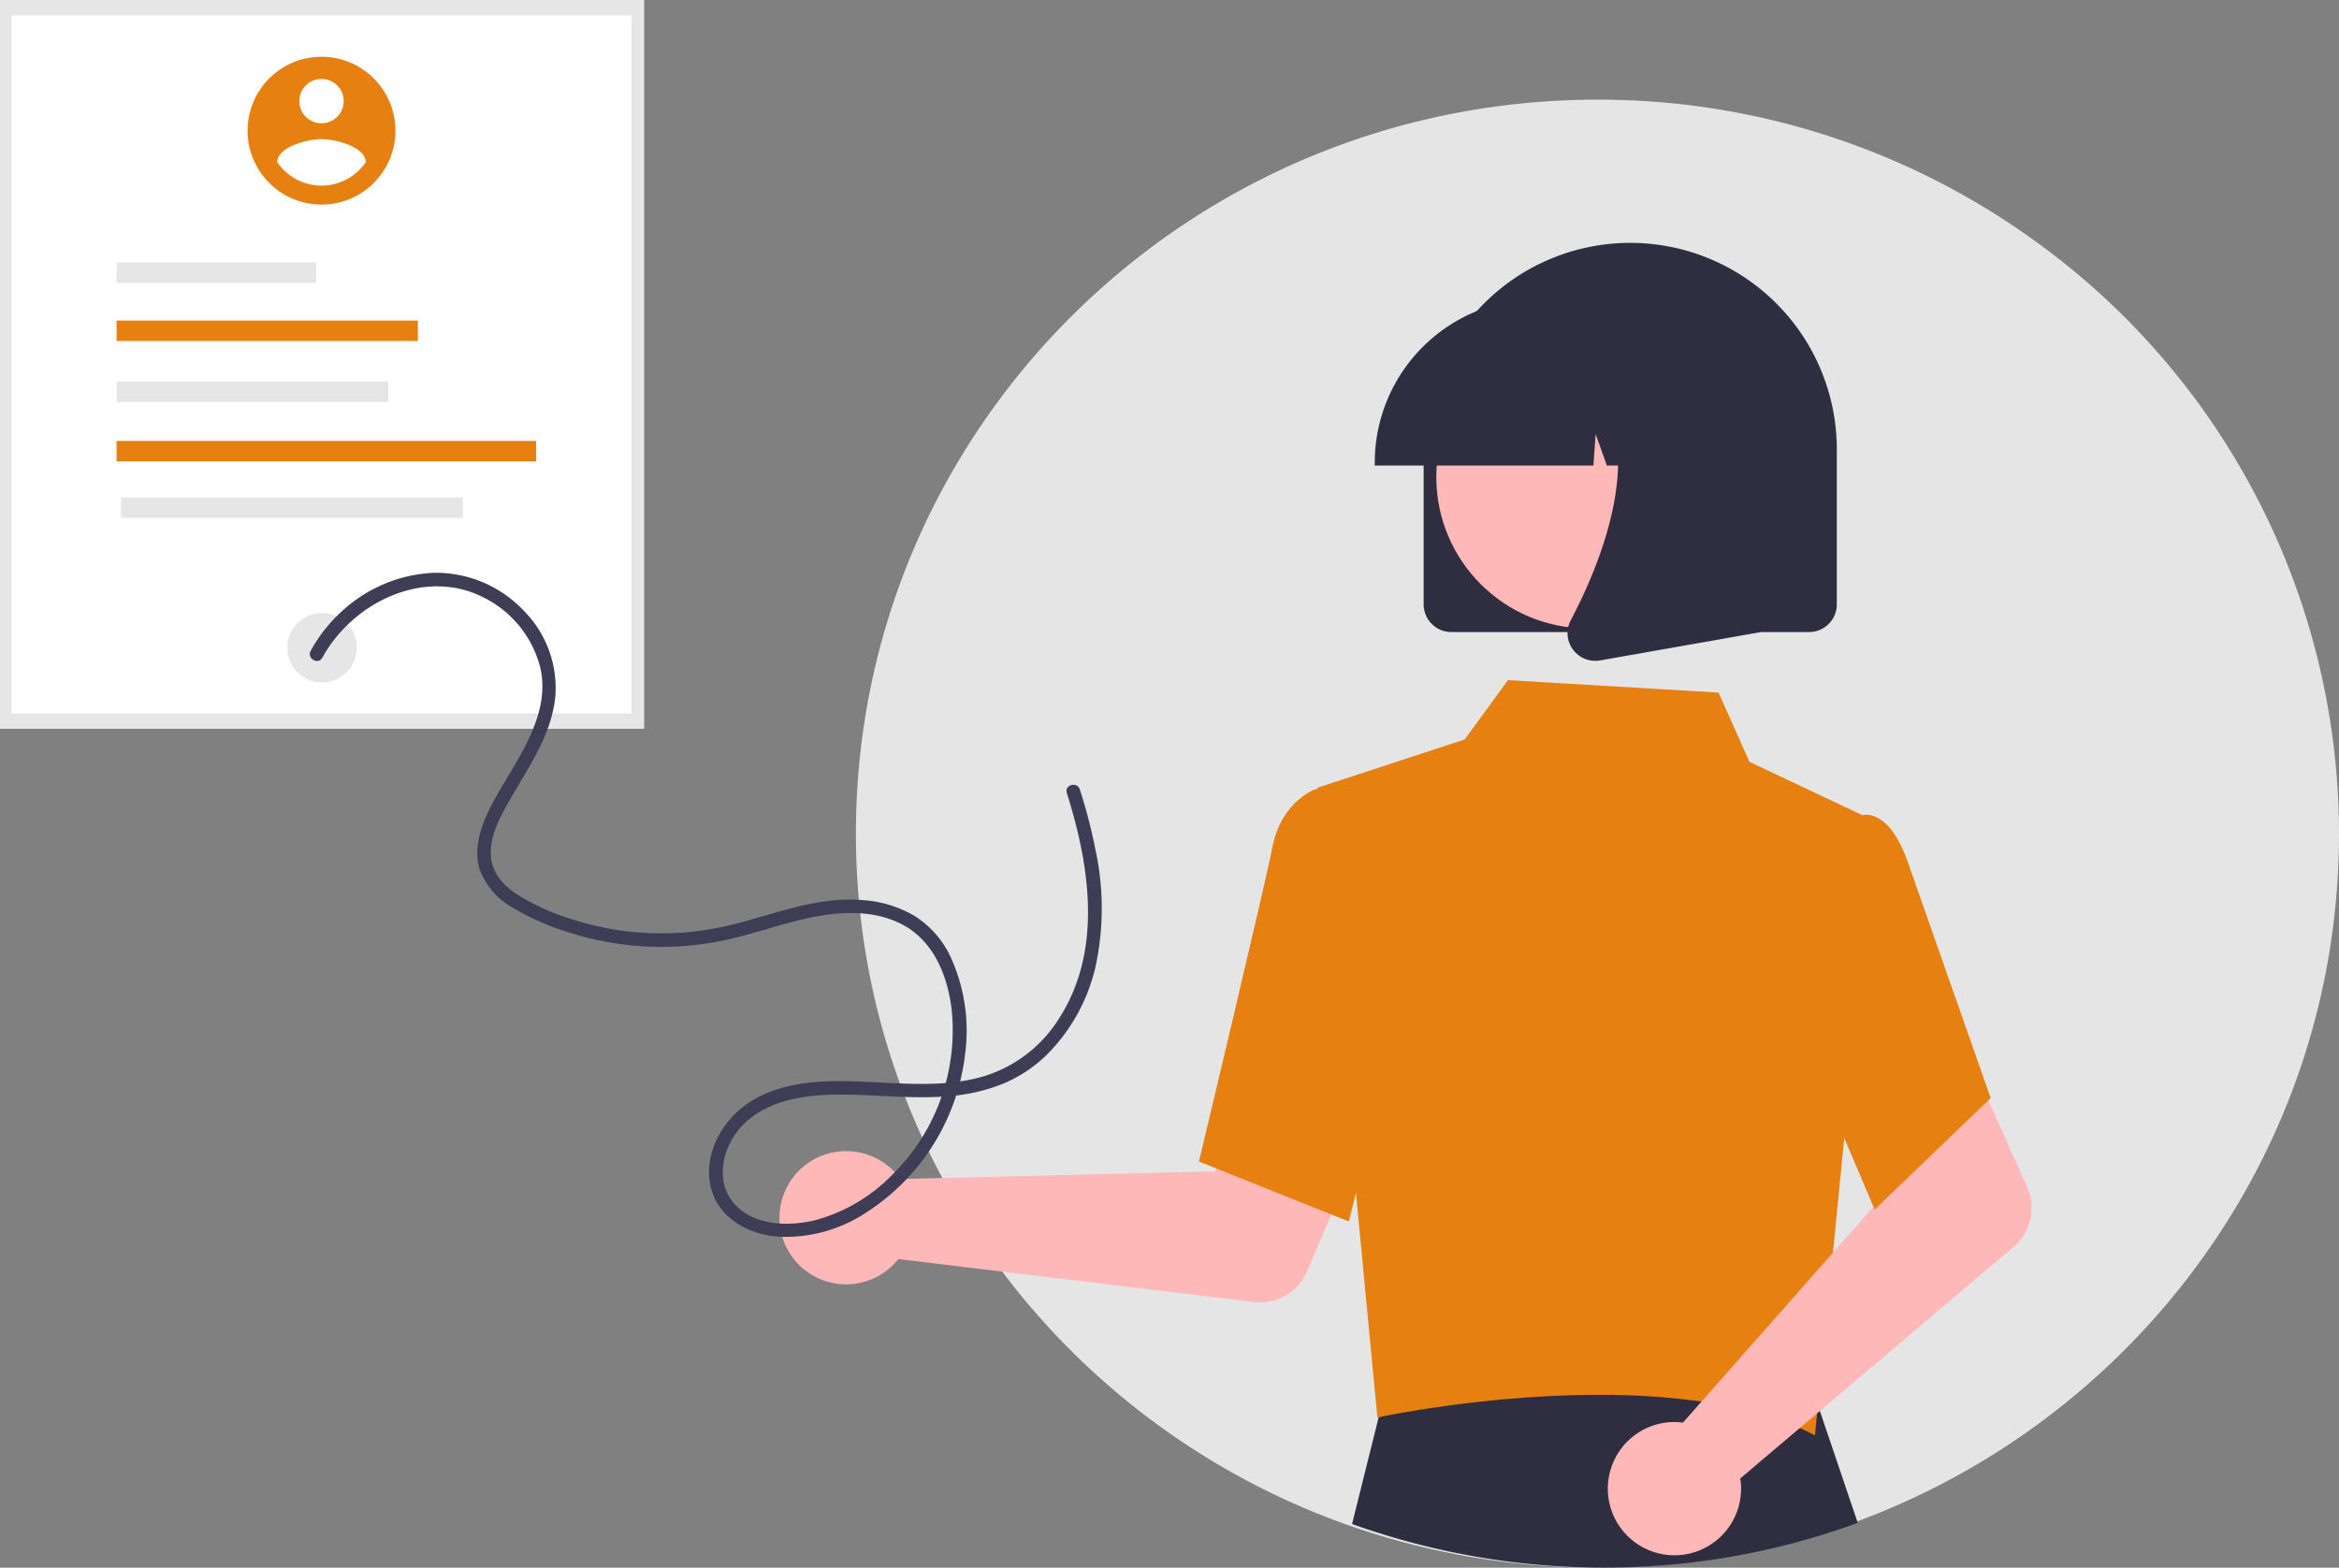 <svg xmlns="http://www.w3.org/2000/svg" width="298.391" height="200" viewBox="0 0 298.391 200">
  <rect x="0" y="0" width="298.391" height="200" fill="#808080" stroke="none"/>
  <g id="Grupo_17602" data-name="Grupo 17602" transform="translate(-57 -136)">
    <g id="undraw_personal_information_re_vw8a" transform="translate(57 136)">
      <path id="Caminho_2" data-name="Caminho 2" d="M654.629,235.819c0,40.428-25.886,74.875-62.143,87.982a94.317,94.317,0,0,1-17.005,4.418,96.157,96.157,0,0,1-47.506-4.271c-36.487-13-62.562-47.562-62.545-88.149,0-51.7,42.355-93.623,94.6-93.623a94.845,94.845,0,0,1,55.043,17.48A93.226,93.226,0,0,1,654.629,235.819Z" transform="translate(-356.238 -129.461)" fill="#e5e5e5"/>
      <path id="Caminho_3" data-name="Caminho 3" d="M748.122,736.359a93.555,93.555,0,0,1-17.005,4.463,95.238,95.238,0,0,1-47.506-4.314l4.369-17.53.264-1.052,8.915.034,44.789.16.573,1.694Z" transform="translate(-511.125 -542.078)" fill="#2f2e41"/>
      <rect id="Rectangle_25" data-name="Rectangle 25" width="82.173" height="92.981" fill="#e6e6e6"/>
      <rect id="Rectangle_25-2" data-name="Rectangle 25-2" width="79.099" height="89.047" transform="translate(1.465 1.967)" fill="#fff"/>
      <circle id="Ellipse_116" data-name="Ellipse 116" cx="4.434" cy="4.434" r="4.434" transform="translate(36.653 78.198)" fill="#e6e6e6"/>
      <rect id="Rectangle_31" data-name="Rectangle 31" width="25.466" height="2.605" transform="translate(14.871 33.488)" fill="#e6e6e6"/>
      <rect id="Rectangle_32" data-name="Rectangle 32" width="38.436" height="2.605" transform="translate(14.871 40.898)" fill="#e68011"/>
      <rect id="Rectangle_38" data-name="Rectangle 38" width="34.663" height="2.605" transform="translate(14.871 48.679)" fill="#e6e6e6"/>
      <rect id="Rectangle_39" data-name="Rectangle 39" width="53.527" height="2.605" transform="translate(14.871 56.253)" fill="#e68011"/>
      <rect id="Rectangle_40" data-name="Rectangle 40" width="43.623" height="2.605" transform="translate(15.427 63.467)" fill="#e6e6e6"/>
      <g id="Group_52" data-name="Group 52" transform="translate(99.431 30.986)">
        <path id="Path_846" data-name="Path 846" d="M445.941,604.431a8.532,8.532,0,0,1,.857,1.032l40.164-.983,4.686-8.562,13.846,5.383-6.823,15.964a6.481,6.481,0,0,1-6.737,3.888l-45.379-5.482a8.5,8.5,0,1,1-.616-11.241Z" transform="translate(-431.379 -486.031)" fill="#feb8b8"/>
        <path id="Path_852" data-name="Path 852" d="M670.758,420.9l18.8-6.16,5.521-7.571,26.865,1.59,3.944,8.835,14.325,6.769-2.2,40.885-3.766,38.263c-19.367-10.028-55.51-2.383-55.826-2.258Z" transform="translate(-602.136 -351.387)" fill="#e68011"/>
        <path id="Path_853" data-name="Path 853" d="M637.2,510.806l-19.119-7.649.081-.34c.082-.344,8.219-34.347,9.3-39.812,1.125-5.693,5.238-7.267,5.412-7.331l.128-.047,7.566,2.3,3.323,26.11Z" transform="translate(-564.56 -385.957)" fill="#e68011"/>
        <path id="Path_855" data-name="Path 855" d="M808.262,623.42a8.5,8.5,0,0,1,1.341.074l26.587-30.121-3.093-9.255,13.361-6.494,7.068,15.856a6.481,6.481,0,0,1-1.73,7.583l-34.873,29.547a8.5,8.5,0,1,1-8.661-7.192Z" transform="translate(-694.341 -472.982)" fill="#feb8b8"/>
        <path id="Path_856" data-name="Path 856" d="M891.2,517.464l-11.091-26.088,4.326-18.172,4.661-5.888a2.685,2.685,0,0,1,2.157.02c1.72.692,3.182,2.812,4.351,6.3L906,503.244Z" transform="translate(-751.476 -394.14)" fill="#e68011"/>
        <path id="Path_857" data-name="Path 857" d="M718.072,258.7V239.032a26.355,26.355,0,0,1,52.711-.175q0,.087,0,.175V258.7a3.544,3.544,0,0,1-3.54,3.54h-45.63A3.544,3.544,0,0,1,718.072,258.7Z" transform="translate(-635.887 -212.589)" fill="#2f2e41"/>
        <circle id="Ellipse_148" data-name="Ellipse 148" cx="19.323" cy="19.323" r="19.323" transform="translate(83.802 10.548)" fill="#feb8b8"/>
        <path id="Path_858" data-name="Path 858" d="M696.322,258.442a20.872,20.872,0,0,1,20.848-20.848H721.1a20.872,20.872,0,0,1,20.848,20.848v.393h-8.313l-2.835-7.941-.567,7.941h-4.3l-1.43-4.006-.287,4.006h-27.9Z" transform="translate(-620.372 -230.426)" fill="#2f2e41"/>
        <path id="Path_859" data-name="Path 859" d="M782.787,304.011a3.488,3.488,0,0,1-.277-3.7c4.168-7.929,10-22.579,2.258-31.614l-.555-.648H806.7v33.766l-20.431,3.6a3.614,3.614,0,0,1-.626.055,3.526,3.526,0,0,1-2.857-1.46Z" transform="translate(-681.564 -252.148)" fill="#2f2e41"/>
      </g>
      <g id="Group_51" data-name="Group 51" transform="translate(31.586 7.242)">
        <path id="Path_341" data-name="Path 341" d="M194.182,123.086a9.429,9.429,0,1,0,9.428,9.429h0a9.429,9.429,0,0,0-9.429-9.429Zm0,2.828a2.828,2.828,0,1,1-2.828,2.828h0a2.828,2.828,0,0,1,2.828-2.828Zm0,13.617a6.869,6.869,0,0,1-5.657-3.019c.045-1.886,3.771-2.924,5.657-2.924s5.612,1.038,5.657,2.924a6.88,6.88,0,0,1-5.657,3.019Z" transform="translate(-184.753 -123.085)" fill="#e68011"/>
      </g>
      <path id="Path_842" data-name="Path 842" d="M214.043,367.8c3.884-7.118,13.189-11.626,20.8-7.563a13.769,13.769,0,0,1,7.014,8.887c1,4.441-1.111,8.676-3.293,12.407-1.184,2.025-2.482,4.009-3.463,6.145-1.015,2.212-1.741,4.769-.976,7.176a9.339,9.339,0,0,0,4.3,4.9,32.057,32.057,0,0,0,6.611,2.953,38.916,38.916,0,0,0,14.759,1.909,40.366,40.366,0,0,0,7.356-1.189c2.564-.654,5.079-1.482,7.647-2.121,4.287-1.065,9.176-1.594,13.241.545,3.95,2.079,5.717,6.427,6.264,10.657a25.885,25.885,0,0,1-7.679,21.385,21.531,21.531,0,0,1-9.735,5.679c-3.208.774-7.327.724-9.88-1.674-2.849-2.677-2.179-6.969.084-9.792,2.888-3.6,7.781-4.469,12.147-4.556,4.967-.1,9.929.64,14.893.18a22.873,22.873,0,0,0,7.043-1.7,17.847,17.847,0,0,0,5.308-3.592,23.317,23.317,0,0,0,6.159-11.068,35.231,35.231,0,0,0,.007-15.153,68.33,68.33,0,0,0-1.975-7.6c-.332-1.052-1.993-.6-1.659.457,2.958,9.381,4.608,20.228-1.108,28.938a17.231,17.231,0,0,1-10.3,7.417c-4.947,1.229-10.138.622-15.167.439-4.782-.174-10.033.014-14.133,2.8-3.363,2.284-5.715,6.63-4.7,10.732.98,3.956,4.782,5.963,8.584,6.272a18.667,18.667,0,0,0,11.266-3.108,27.847,27.847,0,0,0,12.574-20.136,22.62,22.62,0,0,0-1.928-12.63,12.365,12.365,0,0,0-4.543-5.063,14.942,14.942,0,0,0-6.472-1.994c-5.145-.474-10.088,1.293-14.969,2.644a41.5,41.5,0,0,1-7.633,1.457,38.118,38.118,0,0,1-7.531-.123,37.083,37.083,0,0,1-7.3-1.62,29.211,29.211,0,0,1-6.624-2.995c-1.83-1.17-3.413-2.847-3.5-5.131-.1-2.477,1.151-4.794,2.339-6.883,2.347-4.125,5.246-8.16,5.858-12.99a14,14,0,0,0-4.1-11.4,15.414,15.414,0,0,0-11.391-4.726A18.471,18.471,0,0,0,216.51,361.9a19.309,19.309,0,0,0-3.956,5.025c-.531.972.954,1.841,1.485.868Z" transform="translate(-172.918 -283.895)" fill="#3f3d56"/>
    </g>
  </g>
</svg>
